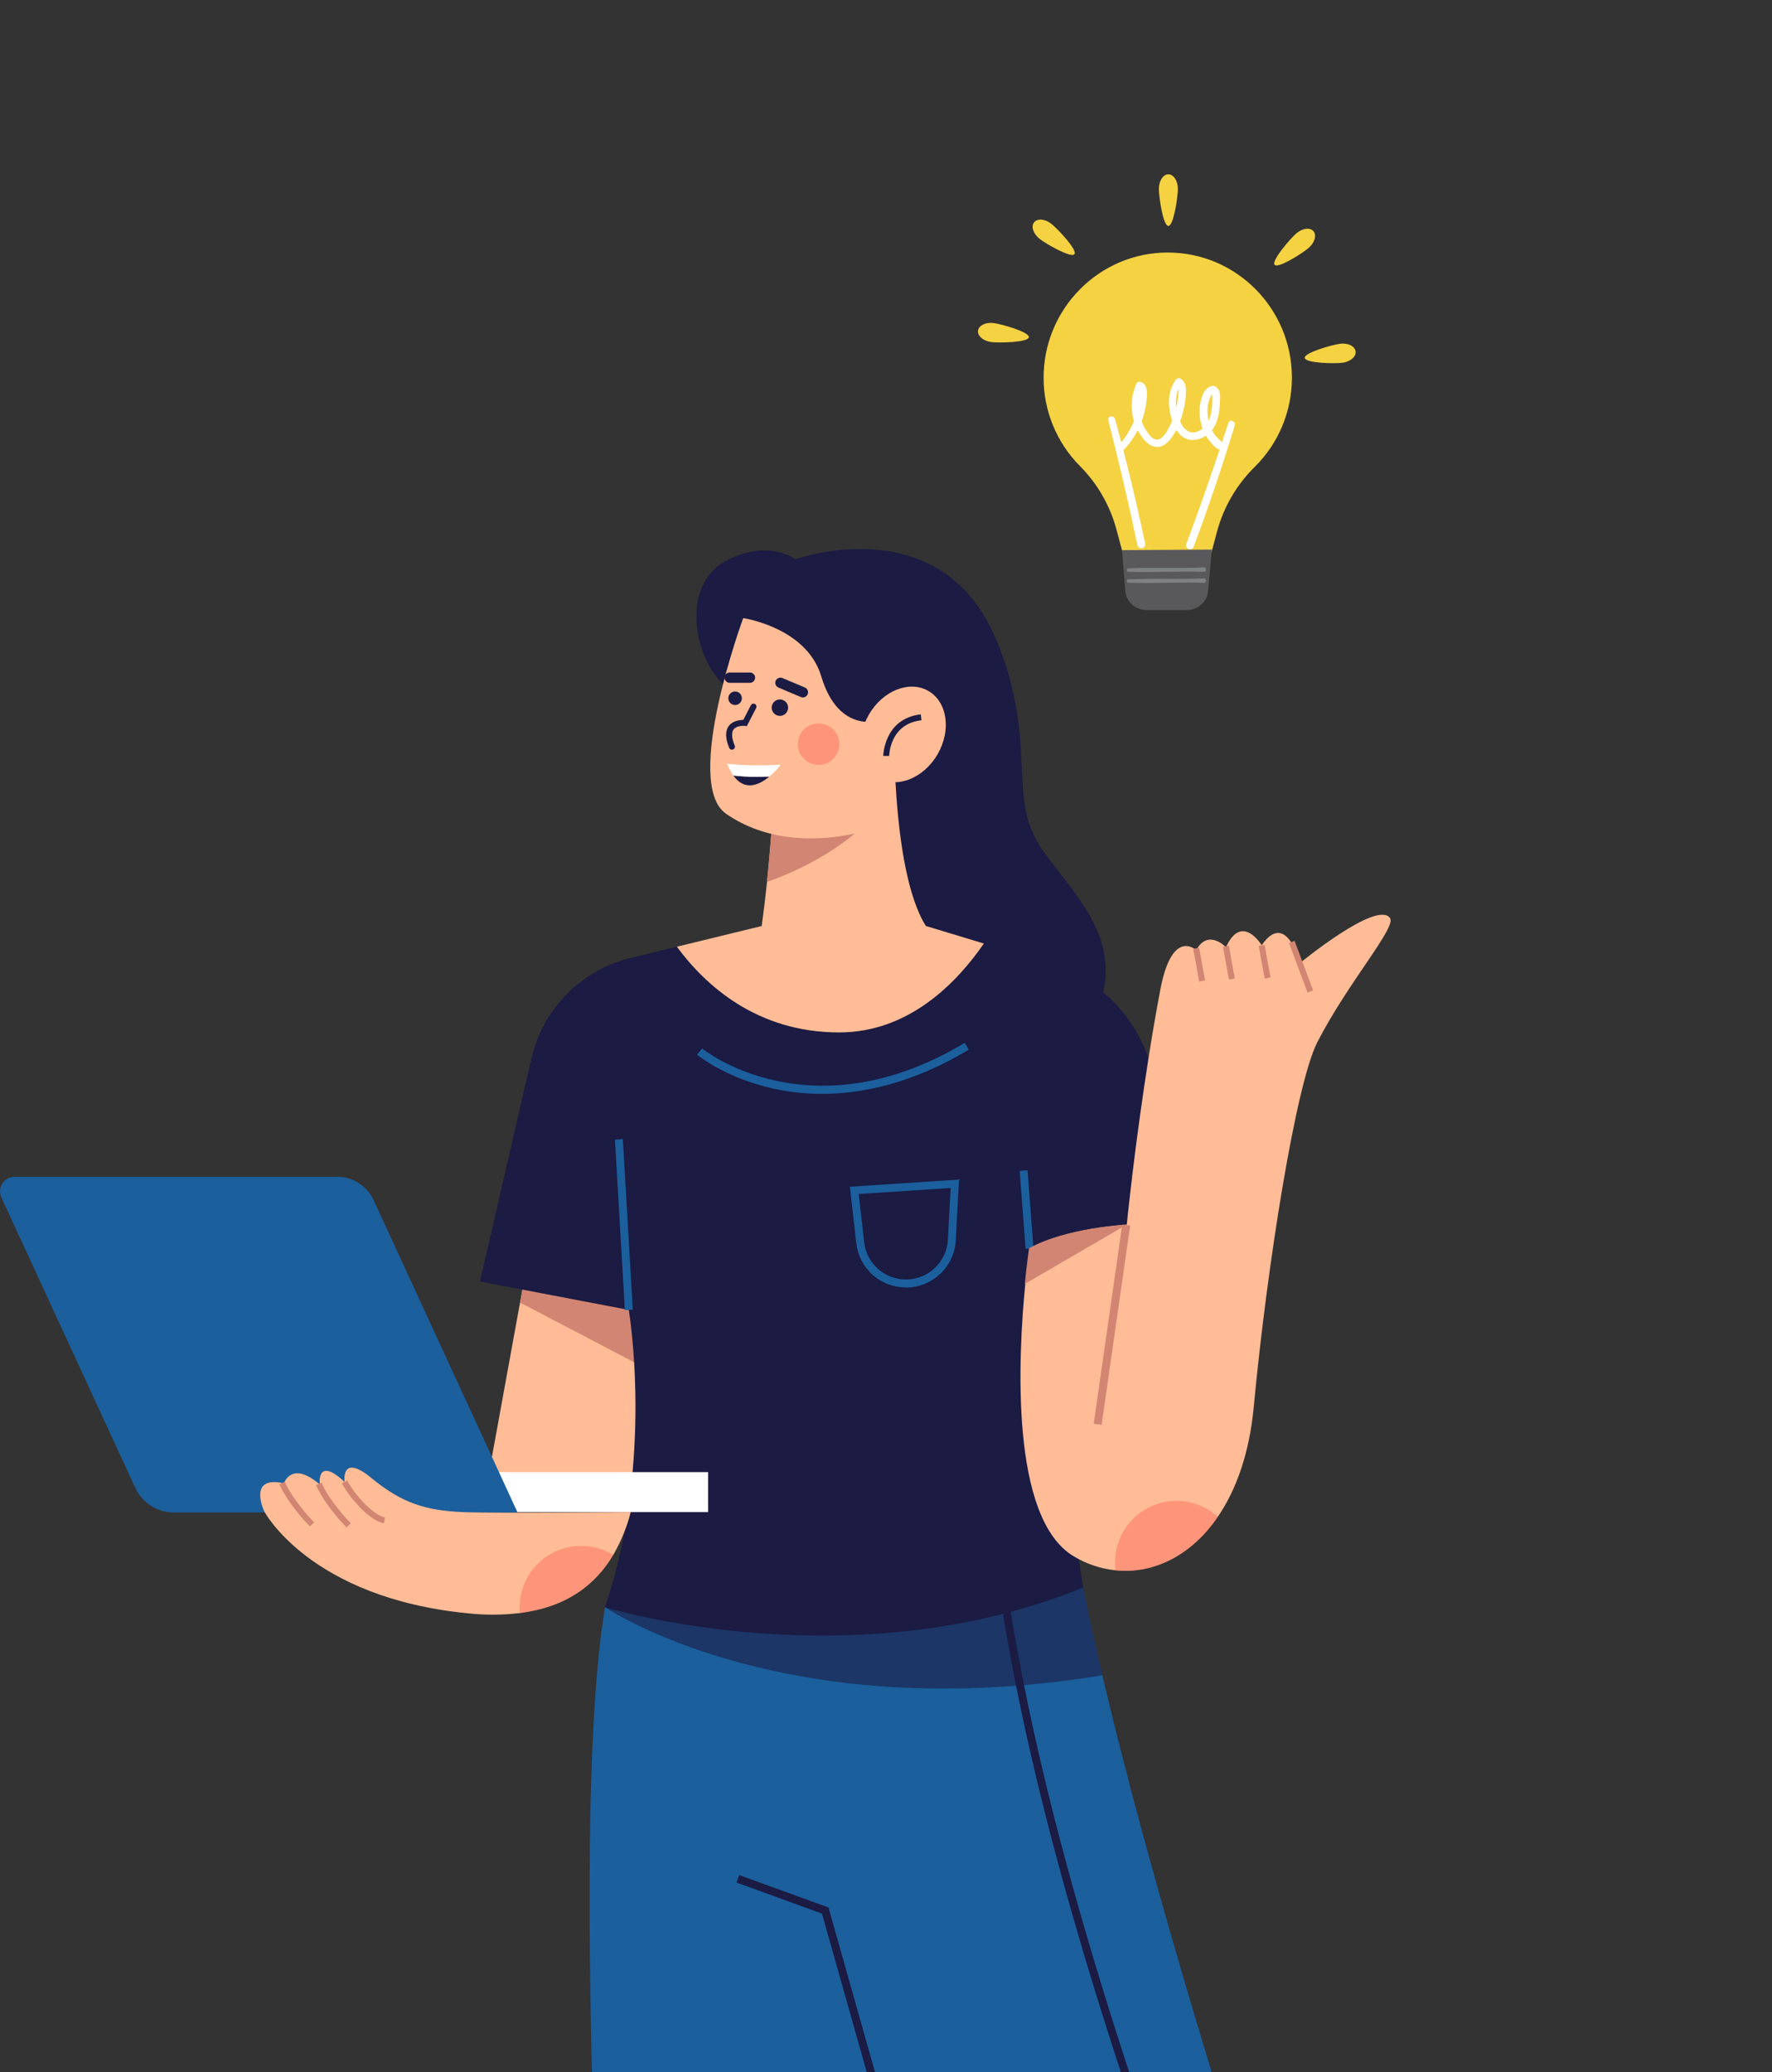 <svg width="183" height="214" viewBox="0 0 183 214" fill="none" xmlns="http://www.w3.org/2000/svg">
<rect x="0" y="0" width="183" height="214" fill="#333333" stroke="none"/>
<g clip-path="url(#clip0_4_131)">
<path d="M76.205 71.883C71.356 68.95 70.263 60.557 74.771 58.033C79.279 55.509 82.148 57.76 82.148 57.76C82.148 57.76 97.278 52.25 102.98 66.287C107.284 76.863 103.867 82.39 107.624 87.712C111.906 93.776 118.758 99.243 109.812 109.888L88.909 104.769L83.44 79.047L76.205 71.883Z" fill="#1B1B43"/>
<path d="M88.956 326.76C88.762 326.825 88.565 326.88 88.366 326.924C84.816 327.744 73.072 326.924 73.072 326.924C72.555 326.813 72.046 326.668 71.548 326.491C60.563 322.485 61.31 303.31 62.956 286.534C64.473 271.151 58.035 192.647 62.483 165.972L90.283 159.898L90.447 164.572L90.779 174.119L91.368 191.01C91.368 191.01 92.418 207.353 93.852 227.829C96 258.534 99.015 298.545 100.655 306.734C103.269 319.755 93.393 325.468 88.956 326.76Z" fill="#1B5F9D"/>
<path d="M151.845 309.755C151.24 310.455 150.562 311.09 149.822 311.647C146.083 314.52 141.043 315.576 136.617 316.771C135.823 316.987 135.015 317.143 134.198 317.239C130.077 317.745 125.576 316.803 123.651 313.307C113.782 295.344 102.659 259.688 93.849 227.829C87.407 204.569 82.201 183.322 79.61 172.489C78.475 167.708 77.837 164.949 77.837 164.949L90.434 164.572L111.851 163.926C112.435 166.808 113.098 169.845 113.844 172.997C121.155 204.168 135.556 247.022 141.187 263.412C144.572 273.23 149.696 281.985 151.942 292.274C153.161 297.722 155.947 305.031 151.845 309.755Z" fill="#1B5F9D"/>
<path opacity="0.6" d="M113.851 172.997C105.101 174.43 97.392 174.618 90.779 174.119C87.023 173.842 83.291 173.295 79.614 172.48C68.394 170.007 62.479 165.963 62.479 165.963L90.28 159.889L90.444 164.563L111.861 163.916C112.442 166.808 113.106 169.845 113.851 172.997Z" fill="#1B1B43"/>
<path d="M93.457 227.94L84.884 197.604L76.065 194.399L76.345 193.63L85.558 196.975L85.617 197.179L94.246 227.718L93.457 227.94Z" fill="#1B1B43"/>
<path d="M146.092 313.486L145.381 313.078C149.519 305.902 141.225 283.79 130.727 255.795C120.534 228.614 107.847 194.783 103.259 164.601L104.068 164.477C108.643 194.575 121.314 228.363 131.495 255.509C142.069 283.701 150.422 305.976 146.092 313.486Z" fill="#1B1B43"/>
<path d="M68.434 140.19C67.443 147.109 65.961 156.146 65.961 156.146H49.764L53.707 134.507L54.686 129.128C54.686 129.128 68.62 132.405 69.234 132.405C69.475 132.403 69.05 135.89 68.434 140.19Z" fill="#FFBC96"/>
<path d="M68.434 140.19L67.705 141.829L53.722 134.516L54.686 129.128C54.686 129.128 68.62 132.405 69.235 132.405C69.475 132.403 69.05 135.89 68.434 140.19Z" fill="#D28572"/>
<path d="M64.934 135.268C64.934 135.268 67.599 150.826 62.477 165.972C62.477 165.972 87.884 173.751 111.859 163.926L106.326 128.922L108.171 111.113L71.493 111.525L58.994 115.618L64.934 135.268Z" fill="#1B1B43"/>
<path d="M118.534 109.123C117.736 106.844 116.41 104.786 114.665 103.117C112.919 101.447 110.804 100.213 108.49 99.516L101.603 97.436C98.829 101.471 93.88 106.612 86.656 106.612C78.161 106.612 72.835 101.741 69.898 97.762L65.139 98.92C62.634 99.53 60.348 100.824 58.537 102.657C56.725 104.49 55.46 106.79 54.881 109.299L49.568 132.334L64.934 135.268L65.345 117.665L105.302 115.824L106.326 128.922C106.326 128.922 117.871 123.872 125.519 129.058L118.534 109.123Z" fill="#1B1B43"/>
<path d="M136.039 107.635C133.826 111.958 130.849 130.699 129.477 145.299C129.025 150.096 127.654 153.879 125.764 156.638C122.976 160.715 119.019 162.565 115.191 162.157C113.671 161.996 112.205 161.504 110.896 160.715C104.299 156.809 105.143 140.124 105.88 132.616C106.109 130.357 106.323 128.924 106.323 128.924C110.216 126.779 116.363 126.467 116.363 126.467C116.445 125.624 116.545 124.772 116.642 123.896C117.479 116.356 118.749 107.799 119.847 102.109C121.077 95.763 123.536 98.121 123.536 98.121C124.765 95.861 126.609 97.811 126.609 97.811C128.25 94.224 130.297 97.606 130.297 97.606C132.849 93.922 134.256 99.448 134.256 99.448C134.256 99.448 142.199 92.915 143.553 94.805C144.235 95.763 139.178 101.495 136.039 107.635Z" fill="#FFBC96"/>
<path d="M73.132 152.018H38.707V156.148H73.132V152.018Z" fill="white"/>
<path d="M53.449 156.183H17.941C17.104 156.182 16.284 155.942 15.58 155.49C14.876 155.038 14.316 154.394 13.967 153.634L0.14 123.652C0.035 123.423 -0.012 123.171 0.005 122.919C0.023 122.667 0.103 122.424 0.239 122.211C0.376 121.999 0.563 121.824 0.785 121.703C1.006 121.581 1.255 121.518 1.508 121.518H34.817C35.609 121.518 36.385 121.744 37.052 122.171C37.719 122.597 38.25 123.206 38.581 123.925L53.449 156.183Z" fill="#1B5F9D"/>
<path d="M65.14 156.147C64.745 157.693 64.138 159.179 63.337 160.56C61.434 163.769 58.387 165.972 53.689 166.57C51.89 166.784 50.072 166.792 48.271 166.593C32.002 164.98 27.297 156.088 27.297 156.088C27.297 156.088 25.485 152.313 29.33 153.175C29.33 153.175 30.059 150.777 33.02 153.282C33.02 153.282 32.666 150.309 35.584 153.027C35.584 153.027 35.174 150.006 38.346 152.618C41.518 155.229 43.986 155.992 47.825 156.147C51.664 156.301 65.14 156.147 65.14 156.147Z" fill="#FFBC96"/>
<path d="M64.326 117.637L63.507 117.685L64.532 135.289L65.351 135.242L64.326 117.637Z" fill="#1B5F9D"/>
<path d="M84.886 112.958C83.176 112.961 81.472 112.774 79.804 112.4C74.915 111.308 72.1 109.003 71.982 108.906L72.505 108.274C72.616 108.365 83.69 117.246 99.627 107.693L100.048 108.396C94.204 111.898 89.02 112.958 84.886 112.958Z" fill="#1B5F9D"/>
<path d="M106.118 120.845L105.301 120.907L105.915 128.958L106.733 128.895L106.118 120.845Z" fill="#1B5F9D"/>
<path d="M93.554 132.95C92.285 132.954 91.06 132.489 90.114 131.644C89.168 130.8 88.568 129.635 88.43 128.376L87.772 122.549L99.042 121.807L98.707 128.081C98.634 129.383 98.072 130.609 97.131 131.514C96.191 132.419 94.943 132.935 93.638 132.959L93.554 132.95ZM88.683 123.299L89.244 128.283C89.368 129.362 89.893 130.356 90.715 131.067C91.537 131.779 92.597 132.156 93.685 132.124C94.772 132.092 95.808 131.653 96.586 130.894C97.365 130.136 97.831 129.113 97.89 128.028L98.175 122.676L88.683 123.299Z" fill="#1B5F9D"/>
<path d="M115.9 126.448L112.954 147.019L113.766 147.135L116.712 126.564L115.9 126.448Z" fill="#D28572"/>
<path d="M130.596 97.564L129.992 97.674L130.606 101.051L131.211 100.941L130.596 97.564Z" fill="#D28572"/>
<path d="M126.908 97.666L126.303 97.775L126.918 101.153L127.522 101.043L126.908 97.666Z" fill="#D28572"/>
<path d="M123.835 97.871L123.231 97.981L123.845 101.358L124.449 101.248L123.835 97.871Z" fill="#D28572"/>
<path d="M133.696 97.156L133.121 97.371L135.033 102.489L135.609 102.274L133.696 97.156Z" fill="#D28572"/>
<path d="M116.356 126.462L105.832 132.587C106.062 130.328 106.275 128.894 106.275 128.894C110.167 126.749 116.356 126.462 116.356 126.462Z" fill="#D28572"/>
<path opacity="0.4" d="M125.778 156.638C122.991 160.715 119.034 162.565 115.206 162.157C115.166 161.883 115.148 161.606 115.149 161.329C115.15 160.1 115.509 158.897 116.181 157.868C116.853 156.838 117.81 156.025 118.936 155.529C120.061 155.032 121.307 154.872 122.522 155.069C123.736 155.266 124.868 155.811 125.778 156.638Z" fill="#FE5B52"/>
<path opacity="0.4" d="M63.338 160.56C61.435 163.769 58.387 165.972 53.689 166.57C53.673 166.373 53.666 166.176 53.666 165.98C53.666 164.852 53.967 163.744 54.538 162.771C55.109 161.798 55.93 160.995 56.915 160.443C57.9 159.892 59.014 159.613 60.143 159.635C61.272 159.657 62.375 159.979 63.338 160.568V160.56Z" fill="#FE5B52"/>
<path d="M39.639 157.301C38.018 156.984 35.993 154.48 35.311 153.169L35.858 152.887C36.558 154.238 38.468 156.447 39.757 156.698L39.639 157.301Z" fill="#D28572"/>
<path d="M35.788 157.725C34.414 156.314 33.147 154.557 32.637 153.355L33.204 153.116C33.687 154.258 34.903 155.941 36.23 157.305L35.788 157.725Z" fill="#D28572"/>
<path d="M31.997 157.623C30.624 156.212 29.357 154.455 28.847 153.253L29.414 153.015C29.897 154.156 31.113 155.839 32.438 157.203L31.997 157.623Z" fill="#D28572"/>
<path d="M101.605 97.434C98.827 101.469 93.876 106.612 86.658 106.612C78.167 106.612 72.838 101.741 69.904 97.762L78.666 95.624C78.879 94.053 79.06 92.529 79.213 91.072C79.328 89.934 79.426 88.845 79.516 87.812C79.663 86.119 79.762 84.588 79.844 83.276C79.949 81.485 79.999 80.124 80.026 79.373C80.042 78.937 80.042 78.708 80.042 78.708L92.336 73.791C92.336 73.791 91.927 89.757 95.617 95.619L101.605 97.434Z" fill="#FFBC96"/>
<path d="M89.796 84.642C89.796 84.642 86.515 88.484 79.206 91.072C79.32 89.934 79.419 88.845 79.508 87.812C79.656 86.119 79.754 84.588 79.836 83.277L89.796 84.642Z" fill="#D28572"/>
<path d="M76.752 63.831C76.752 63.831 70.469 80.889 74.977 84.029C78.987 86.82 84.264 87.166 89.456 85.802L92.872 74.203L90.823 62.877L76.752 63.831Z" fill="#FFBC96"/>
<path d="M91.095 74.339C91.095 74.339 86.658 76.038 84.811 69.836C83.309 64.787 76.752 63.827 76.752 63.827L79.415 61.373L92.055 61.034L96.7 66.697L95.129 74.066L91.095 74.339Z" fill="#1B1B43"/>
<path d="M96.829 77.887C98.263 75.407 97.836 72.48 95.876 71.349C93.916 70.219 91.165 71.313 89.731 73.794C88.298 76.274 88.725 79.201 90.685 80.332C92.644 81.462 95.395 80.368 96.829 77.887Z" fill="#FFBC96"/>
<path d="M91.829 78.061H91.215C91.215 78.023 91.295 74.205 95.09 73.768L95.16 74.378C91.911 74.744 91.831 77.936 91.829 78.061Z" fill="#1B1B43"/>
<path d="M75.916 72.804C76.302 72.804 76.616 72.491 76.616 72.105C76.616 71.719 76.302 71.406 75.916 71.406C75.529 71.406 75.216 71.719 75.216 72.105C75.216 72.491 75.529 72.804 75.916 72.804Z" fill="#1B1B43"/>
<path d="M81.391 73.074C81.392 73.242 81.342 73.406 81.249 73.545C81.156 73.684 81.024 73.793 80.869 73.858C80.714 73.922 80.543 73.939 80.379 73.906C80.214 73.874 80.063 73.793 79.944 73.674C79.826 73.556 79.745 73.405 79.712 73.24C79.68 73.076 79.697 72.906 79.761 72.751C79.825 72.596 79.934 72.464 80.074 72.371C80.214 72.278 80.378 72.229 80.546 72.229C80.77 72.23 80.984 72.319 81.143 72.477C81.302 72.635 81.391 72.85 81.391 73.074Z" fill="#1B1B43"/>
<path d="M77.447 70.51H75.356C75.215 70.51 75.079 70.454 74.979 70.354C74.879 70.255 74.822 70.12 74.822 69.978C74.822 69.837 74.878 69.701 74.978 69.601C75.078 69.501 75.214 69.445 75.356 69.445H77.447C77.588 69.445 77.724 69.501 77.824 69.601C77.925 69.701 77.981 69.837 77.981 69.978C77.98 70.12 77.924 70.255 77.824 70.354C77.724 70.454 77.588 70.51 77.447 70.51Z" fill="#1B1B43"/>
<path d="M82.702 71.976L80.389 71C80.324 70.973 80.266 70.933 80.217 70.883C80.168 70.833 80.129 70.774 80.103 70.71C80.077 70.645 80.063 70.576 80.064 70.506C80.065 70.436 80.079 70.367 80.106 70.302C80.133 70.238 80.173 70.179 80.223 70.13C80.272 70.081 80.332 70.042 80.396 70.016C80.461 69.989 80.531 69.976 80.601 69.976C80.671 69.977 80.74 69.991 80.804 70.018L83.123 70.994C83.188 71.022 83.246 71.061 83.296 71.111C83.345 71.161 83.384 71.22 83.41 71.285C83.437 71.35 83.45 71.42 83.45 71.49C83.449 71.56 83.435 71.629 83.407 71.694C83.38 71.759 83.34 71.818 83.29 71.868C83.24 71.917 83.18 71.956 83.114 71.983C83.048 72.009 82.978 72.022 82.907 72.021C82.837 72.02 82.767 72.004 82.702 71.976Z" fill="#1B1B43"/>
<path d="M75.591 77.419C75.53 77.418 75.47 77.4 75.42 77.366C75.369 77.332 75.33 77.284 75.306 77.227C74.896 76.233 74.885 75.467 75.274 74.953C75.662 74.44 76.402 74.339 76.765 74.339L77.545 72.824C77.583 72.752 77.648 72.698 77.726 72.674C77.804 72.649 77.888 72.656 77.961 72.693C78.033 72.731 78.087 72.796 78.112 72.873C78.136 72.95 78.129 73.034 78.092 73.107L77.126 74.982L76.914 74.96C76.905 74.96 76.1 74.878 75.762 75.325C75.52 75.647 75.558 76.224 75.875 76.993C75.906 77.068 75.906 77.152 75.874 77.227C75.843 77.302 75.783 77.362 75.707 77.393C75.671 77.409 75.631 77.418 75.591 77.419Z" fill="#1B1B43"/>
<path d="M75.735 80.085C76.925 81.761 78.433 81.046 79.459 80.186C78.217 80.259 76.971 80.225 75.735 80.085Z" fill="#1B1B43"/>
<path d="M79.459 80.186C79.88 79.829 80.264 79.43 80.606 78.996C80.618 78.977 80.606 78.956 80.576 78.957C78.767 79.083 76.95 79.057 75.144 78.881C75.14 78.881 75.135 78.882 75.131 78.884C75.127 78.886 75.123 78.89 75.121 78.894C75.119 78.898 75.118 78.903 75.118 78.908C75.118 78.912 75.12 78.917 75.123 78.921C75.28 79.332 75.485 79.722 75.735 80.084C76.971 80.225 78.217 80.259 79.459 80.186Z" fill="white"/>
<path opacity="0.4" d="M86.681 76.843C86.681 77.267 86.556 77.681 86.321 78.033C86.085 78.386 85.751 78.661 85.359 78.823C84.967 78.985 84.536 79.028 84.12 78.945C83.704 78.863 83.322 78.659 83.022 78.36C82.722 78.061 82.518 77.679 82.435 77.263C82.352 76.848 82.395 76.417 82.557 76.026C82.719 75.635 82.994 75.3 83.346 75.065C83.699 74.829 84.113 74.704 84.537 74.704C84.819 74.703 85.098 74.758 85.358 74.866C85.618 74.973 85.854 75.131 86.053 75.33C86.252 75.528 86.41 75.764 86.518 76.024C86.626 76.284 86.681 76.562 86.681 76.843Z" fill="#FE5B52"/>
<g clip-path="url(#clip1_4_131)">
<path d="M133.419 38.996C133.419 31.861 127.678 26.077 120.597 26.077C113.515 26.077 107.751 31.905 107.775 39.041C107.783 42.445 109.129 45.708 111.518 48.115C113.317 49.919 114.616 52.166 115.286 54.632L116.319 58.484H124.724L125.703 54.835C126.39 52.317 127.73 50.03 129.586 48.208C130.801 47.007 131.767 45.574 132.425 43.992C133.083 42.41 133.421 40.711 133.419 38.996Z" fill="#F4D242"/>
<path d="M122.538 63H118.44C117.279 63 116.286 62.136 116.22 61.041L115.874 56.811L125.155 56.751L124.759 61.041C124.693 62.136 123.699 63 122.538 63Z" fill="#59595B"/>
<path d="M124.321 58.594C121.729 58.706 119.126 58.572 116.533 58.688C116.303 58.697 116.321 59.036 116.546 59.044C119.141 59.131 121.742 58.969 124.337 59.052C124.628 59.062 124.615 58.581 124.321 58.594Z" fill="#808183"/>
<path d="M124.321 59.729C121.729 59.84 119.126 59.706 116.533 59.822C116.303 59.833 116.321 60.171 116.546 60.178C119.141 60.265 121.742 60.103 124.337 60.186C124.628 60.196 124.615 59.715 124.321 59.729Z" fill="#808183"/>
<path d="M121.642 19.507C121.642 20.34 121.203 23.333 120.661 23.333C120.118 23.333 119.68 20.34 119.68 19.507C119.68 18.675 120.119 18 120.661 18C121.202 18 121.642 18.675 121.642 19.507Z" fill="#F4D242"/>
<path d="M133.869 24.105C133.242 24.647 131.277 26.933 131.629 27.347C131.981 27.761 134.521 26.146 135.148 25.604C135.774 25.061 135.997 24.286 135.643 23.871C135.29 23.457 134.497 23.561 133.869 24.105Z" fill="#F4D242"/>
<path d="M138.634 37.461C137.815 37.566 134.811 37.504 134.747 36.962C134.682 36.42 137.57 35.604 138.39 35.499C139.209 35.394 139.929 35.748 139.997 36.289C140.065 36.831 139.454 37.355 138.634 37.461Z" fill="#F4D242"/>
<path d="M108.575 23.11C109.223 23.623 111.296 25.817 110.959 26.247C110.621 26.677 108.015 25.181 107.365 24.667C106.714 24.154 106.458 23.389 106.792 22.961C107.126 22.534 107.925 22.596 108.575 23.11Z" fill="#F4D242"/>
<path d="M102.366 35.321C103.185 35.426 106.188 35.364 106.253 34.822C106.318 34.28 103.43 33.464 102.611 33.359C101.791 33.254 101.073 33.608 101.005 34.15C100.937 34.692 101.546 35.216 102.366 35.321Z" fill="#F4D242"/>
<path d="M126.131 45.574C125.727 45.27 125.397 44.877 125.167 44.425C125.632 43.846 125.837 43.069 125.922 42.346C125.969 41.904 125.994 41.46 125.996 41.016C126.003 40.587 125.947 40.223 125.587 39.956C125.263 39.718 124.836 39.933 124.59 40.164C124.305 40.43 124.168 40.866 124.058 41.23C123.836 41.963 123.84 42.75 123.979 43.497C124.029 43.758 124.101 44.014 124.195 44.262C124.011 44.408 123.802 44.52 123.579 44.593C122.878 44.818 122.348 44.412 122.024 43.809C121.97 43.71 121.919 43.606 121.872 43.496C121.927 43.348 121.98 43.199 122.029 43.052C122.261 42.334 122.405 41.59 122.459 40.837C122.508 40.215 122.523 39.472 121.931 39.103C121.741 38.984 121.526 39.074 121.406 39.242C120.538 40.455 120.587 42.064 121.058 43.441C120.905 43.807 120.729 44.162 120.53 44.505C120.313 44.882 119.897 45.465 119.393 45.391C118.924 45.322 118.551 44.729 118.315 44.361C118.147 44.093 118.009 43.806 117.905 43.507C117.964 43.349 118.019 43.189 118.07 43.027C118.263 42.389 118.383 41.732 118.429 41.067C118.472 40.512 118.49 39.734 117.888 39.468C117.713 39.392 117.455 39.399 117.362 39.608C116.837 40.782 116.733 42.103 117.068 43.346C117.08 43.388 117.093 43.431 117.106 43.473C116.734 44.41 116.194 45.271 115.513 46.011C115.211 46.342 115.689 46.83 116.004 46.506C116.601 45.891 117.103 45.19 117.494 44.425C117.61 44.644 117.74 44.854 117.883 45.055C118.276 45.603 118.768 46.117 119.475 46.155C120.135 46.191 120.672 45.632 121.03 45.145C121.202 44.908 121.353 44.656 121.484 44.393C121.807 44.912 122.273 45.324 122.909 45.414C123.492 45.496 124.06 45.313 124.538 44.99C124.819 45.472 125.18 45.902 125.604 46.261C126.087 46.668 126.638 45.948 126.131 45.574ZM121.714 40.185C121.741 40.495 121.671 40.877 121.653 41.065C121.621 41.407 121.564 41.748 121.484 42.082C121.404 41.422 121.458 40.746 121.714 40.185ZM124.713 42.132C124.743 41.81 124.816 41.494 124.928 41.191C124.975 41.054 125.038 40.923 125.114 40.8C125.133 40.773 125.153 40.748 125.175 40.724C125.182 40.755 125.187 40.786 125.19 40.818C125.23 41.601 125.166 42.45 124.924 43.195C124.894 43.287 124.858 43.377 124.817 43.465C124.715 43.029 124.681 42.579 124.713 42.132Z" fill="white"/>
<path d="M126.86 43.673C125.499 47.866 124.061 52.038 122.519 56.168C122.334 56.662 123.09 56.965 123.274 56.471C124.81 52.335 126.237 48.161 127.517 43.936C127.65 43.502 127.003 43.234 126.86 43.673Z" fill="white"/>
<path d="M114.459 43.408C115.548 47.682 116.564 51.977 117.468 56.294C117.577 56.811 118.375 56.657 118.267 56.141C117.354 51.821 116.331 47.529 115.157 43.275C115.034 42.836 114.347 42.961 114.459 43.408Z" fill="white"/>
</g>
</g>
<defs>
<clipPath id="clip0_4_131">
<rect width="183" height="214" fill="white"/>
</clipPath>
<clipPath id="clip1_4_131">
<rect width="39" height="45" fill="white" transform="translate(101 18)"/>
</clipPath>
</defs>
</svg>
